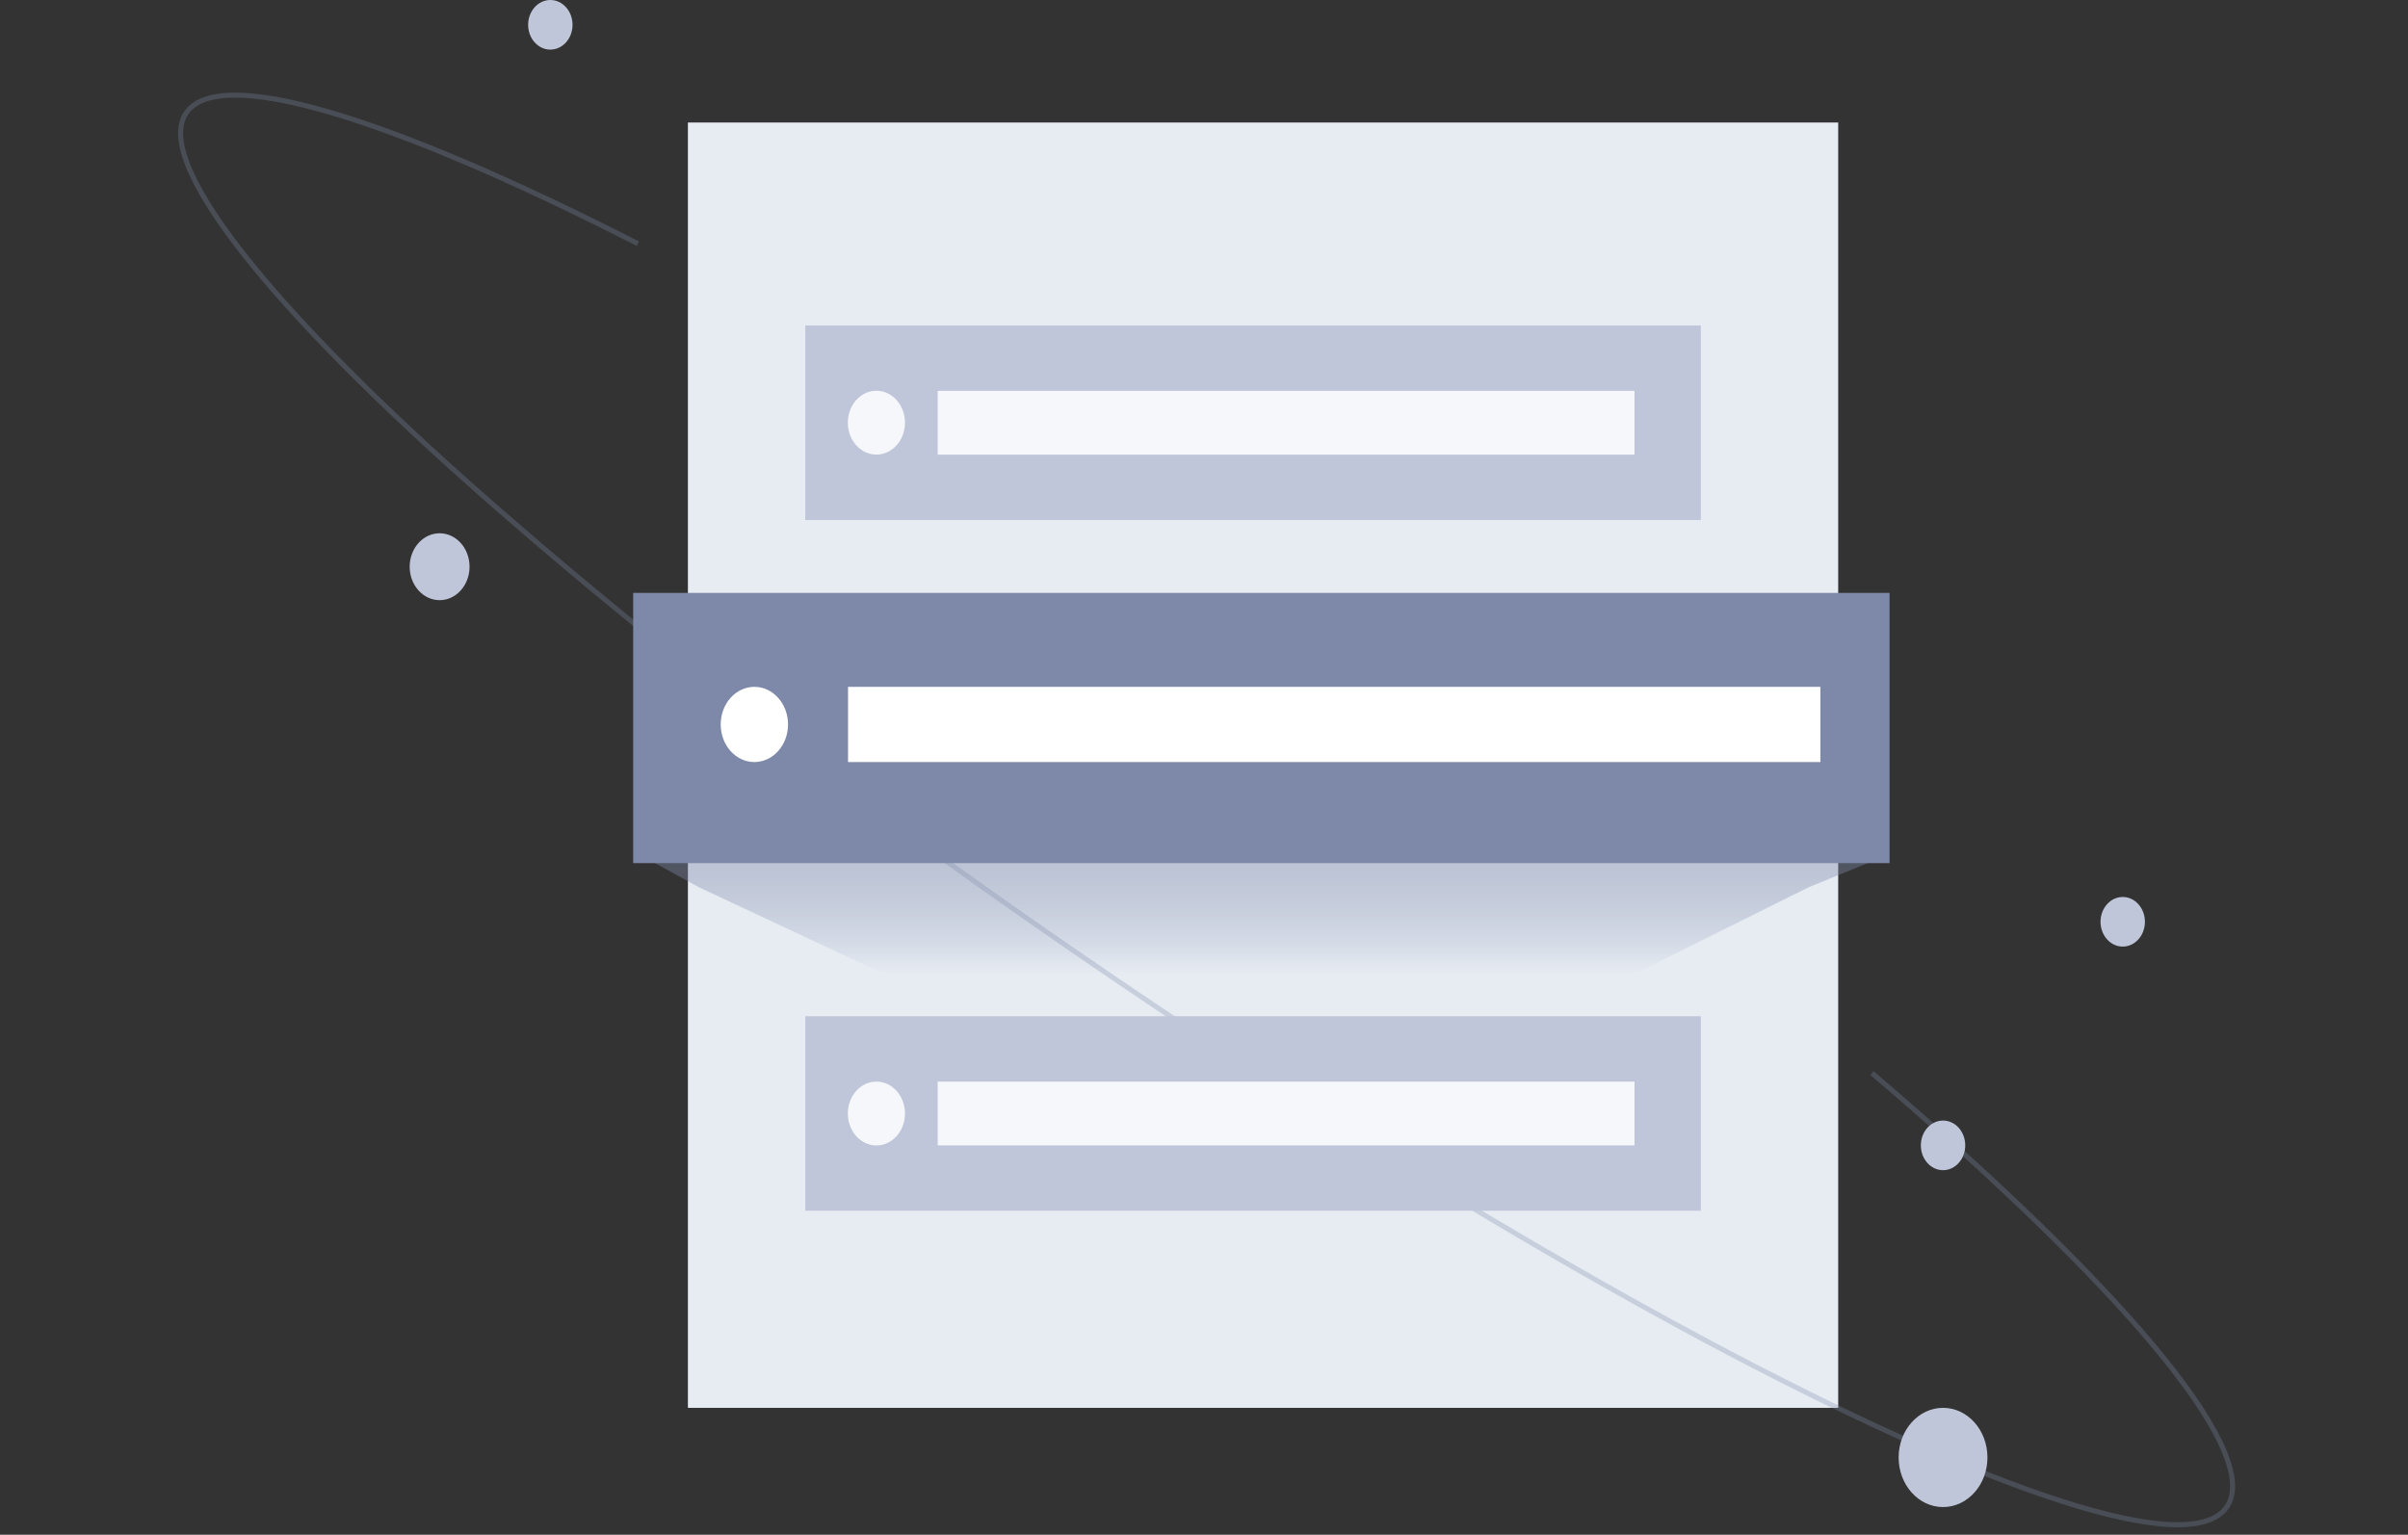 <svg width="240" height="153" viewBox="0 0 240 153" fill="none" xmlns="http://www.w3.org/2000/svg">
<rect x="0" y="0" width="240" height="153" fill="#333333" stroke="none"/>
<path d="M183.209 12.213H68.562V140.348H183.209V12.213Z" fill="#E7ECF3"/>
<path d="M63.573 24.291C38.719 11.607 21.268 6.19 18.398 11.527C15.529 16.864 28.355 32.348 50.775 51.726C66.792 65.662 87.649 81.657 111.068 97.556C132.288 111.996 152.524 124.281 169.84 133.559C198.469 148.852 218.969 155.768 222.109 149.952C225.164 144.288 210.939 127.735 186.578 106.978" stroke="#7E89A9" stroke-opacity="0.3" stroke-width="0.5" stroke-miterlimit="10"/>
<path d="M193.658 150.239C196.103 150.239 198.084 148.025 198.084 145.293C198.084 142.562 196.103 140.347 193.658 140.347C191.214 140.347 189.233 142.562 189.233 145.293C189.233 148.025 191.214 150.239 193.658 150.239Z" fill="#C0C6D9"/>
<path d="M54.851 4.946C56.073 4.946 57.063 3.839 57.063 2.473C57.063 1.107 56.073 0 54.851 0C53.629 0 52.638 1.107 52.638 2.473C52.638 3.839 53.629 4.946 54.851 4.946Z" fill="#C0C6D9"/>
<path d="M43.816 59.831C45.464 59.831 46.799 58.338 46.799 56.497C46.799 54.655 45.464 53.162 43.816 53.162C42.168 53.162 40.832 54.655 40.832 56.497C40.832 58.338 42.168 59.831 43.816 59.831Z" fill="#C0C6D9"/>
<path d="M193.658 116.655C194.88 116.655 195.871 115.547 195.871 114.182C195.871 112.816 194.88 111.708 193.658 111.708C192.436 111.708 191.446 112.816 191.446 114.182C191.446 115.547 192.436 116.655 193.658 116.655Z" fill="#C0C6D9"/>
<path d="M211.567 94.365C212.789 94.365 213.78 93.258 213.78 91.892C213.78 90.527 212.789 89.419 211.567 89.419C210.345 89.419 209.354 90.527 209.354 91.892C209.354 93.258 210.345 94.365 211.567 94.365Z" fill="#C0C6D9"/>
<path opacity="0.5" d="M64.672 85.71H186.97V85.702L186.763 59.44L186.97 85.71L180.268 88.446L162.766 97.157H88.22L69.654 88.446L64.672 85.71Z" fill="url(#paint0_linear)"/>
<path d="M188.327 59.105H63.109V86.045H188.327V59.105Z" fill="#7E89A9"/>
<path d="M181.432 68.471H84.522V75.969H181.432V68.471Z" fill="white"/>
<path d="M75.186 75.969C77.039 75.969 78.541 74.291 78.541 72.22C78.541 70.149 77.039 68.471 75.186 68.471C73.333 68.471 71.831 70.149 71.831 72.22C71.831 74.291 73.333 75.969 75.186 75.969Z" fill="white"/>
<path d="M169.519 101.306H80.261V120.699H169.519V101.306Z" fill="#C0C6D9"/>
<path d="M162.909 107.824H93.459V114.182H162.909V107.824Z" fill="#F5F7FA"/>
<path d="M87.349 114.19C88.922 114.19 90.197 112.765 90.197 111.007C90.197 109.249 88.922 107.824 87.349 107.824C85.776 107.824 84.501 109.249 84.501 111.007C84.501 112.765 85.776 114.19 87.349 114.19Z" fill="#F5F7FA"/>
<path d="M169.519 32.445H80.261V51.838H169.519V32.445Z" fill="#C0C6D9"/>
<path d="M162.909 38.962H93.459V45.321H162.909V38.962Z" fill="#F5F7FA"/>
<path d="M87.349 45.32C88.922 45.32 90.197 43.895 90.197 42.137C90.197 40.379 88.922 38.954 87.349 38.954C85.776 38.954 84.501 40.379 84.501 42.137C84.501 43.895 85.776 45.32 87.349 45.32Z" fill="#F5F7FA"/>
<defs>
<linearGradient id="paint0_linear" x1="125.821" y1="97.157" x2="125.821" y2="59.44" gradientUnits="userSpaceOnUse">
<stop stop-color="#7E89A9" stop-opacity="0"/>
<stop offset="0.02" stop-color="#7E89A9" stop-opacity="0.08"/>
<stop offset="0.07" stop-color="#7E89A9" stop-opacity="0.3"/>
<stop offset="0.13" stop-color="#7E89A9" stop-opacity="0.49"/>
<stop offset="0.19" stop-color="#7E89A9" stop-opacity="0.65"/>
<stop offset="0.26" stop-color="#7E89A9" stop-opacity="0.78"/>
<stop offset="0.35" stop-color="#7E89A9" stop-opacity="0.88"/>
<stop offset="0.45" stop-color="#7E89A9" stop-opacity="0.95"/>
<stop offset="0.6" stop-color="#7E89A9" stop-opacity="0.99"/>
<stop offset="1" stop-color="#7E89A9"/>
</linearGradient>
</defs>
</svg>
